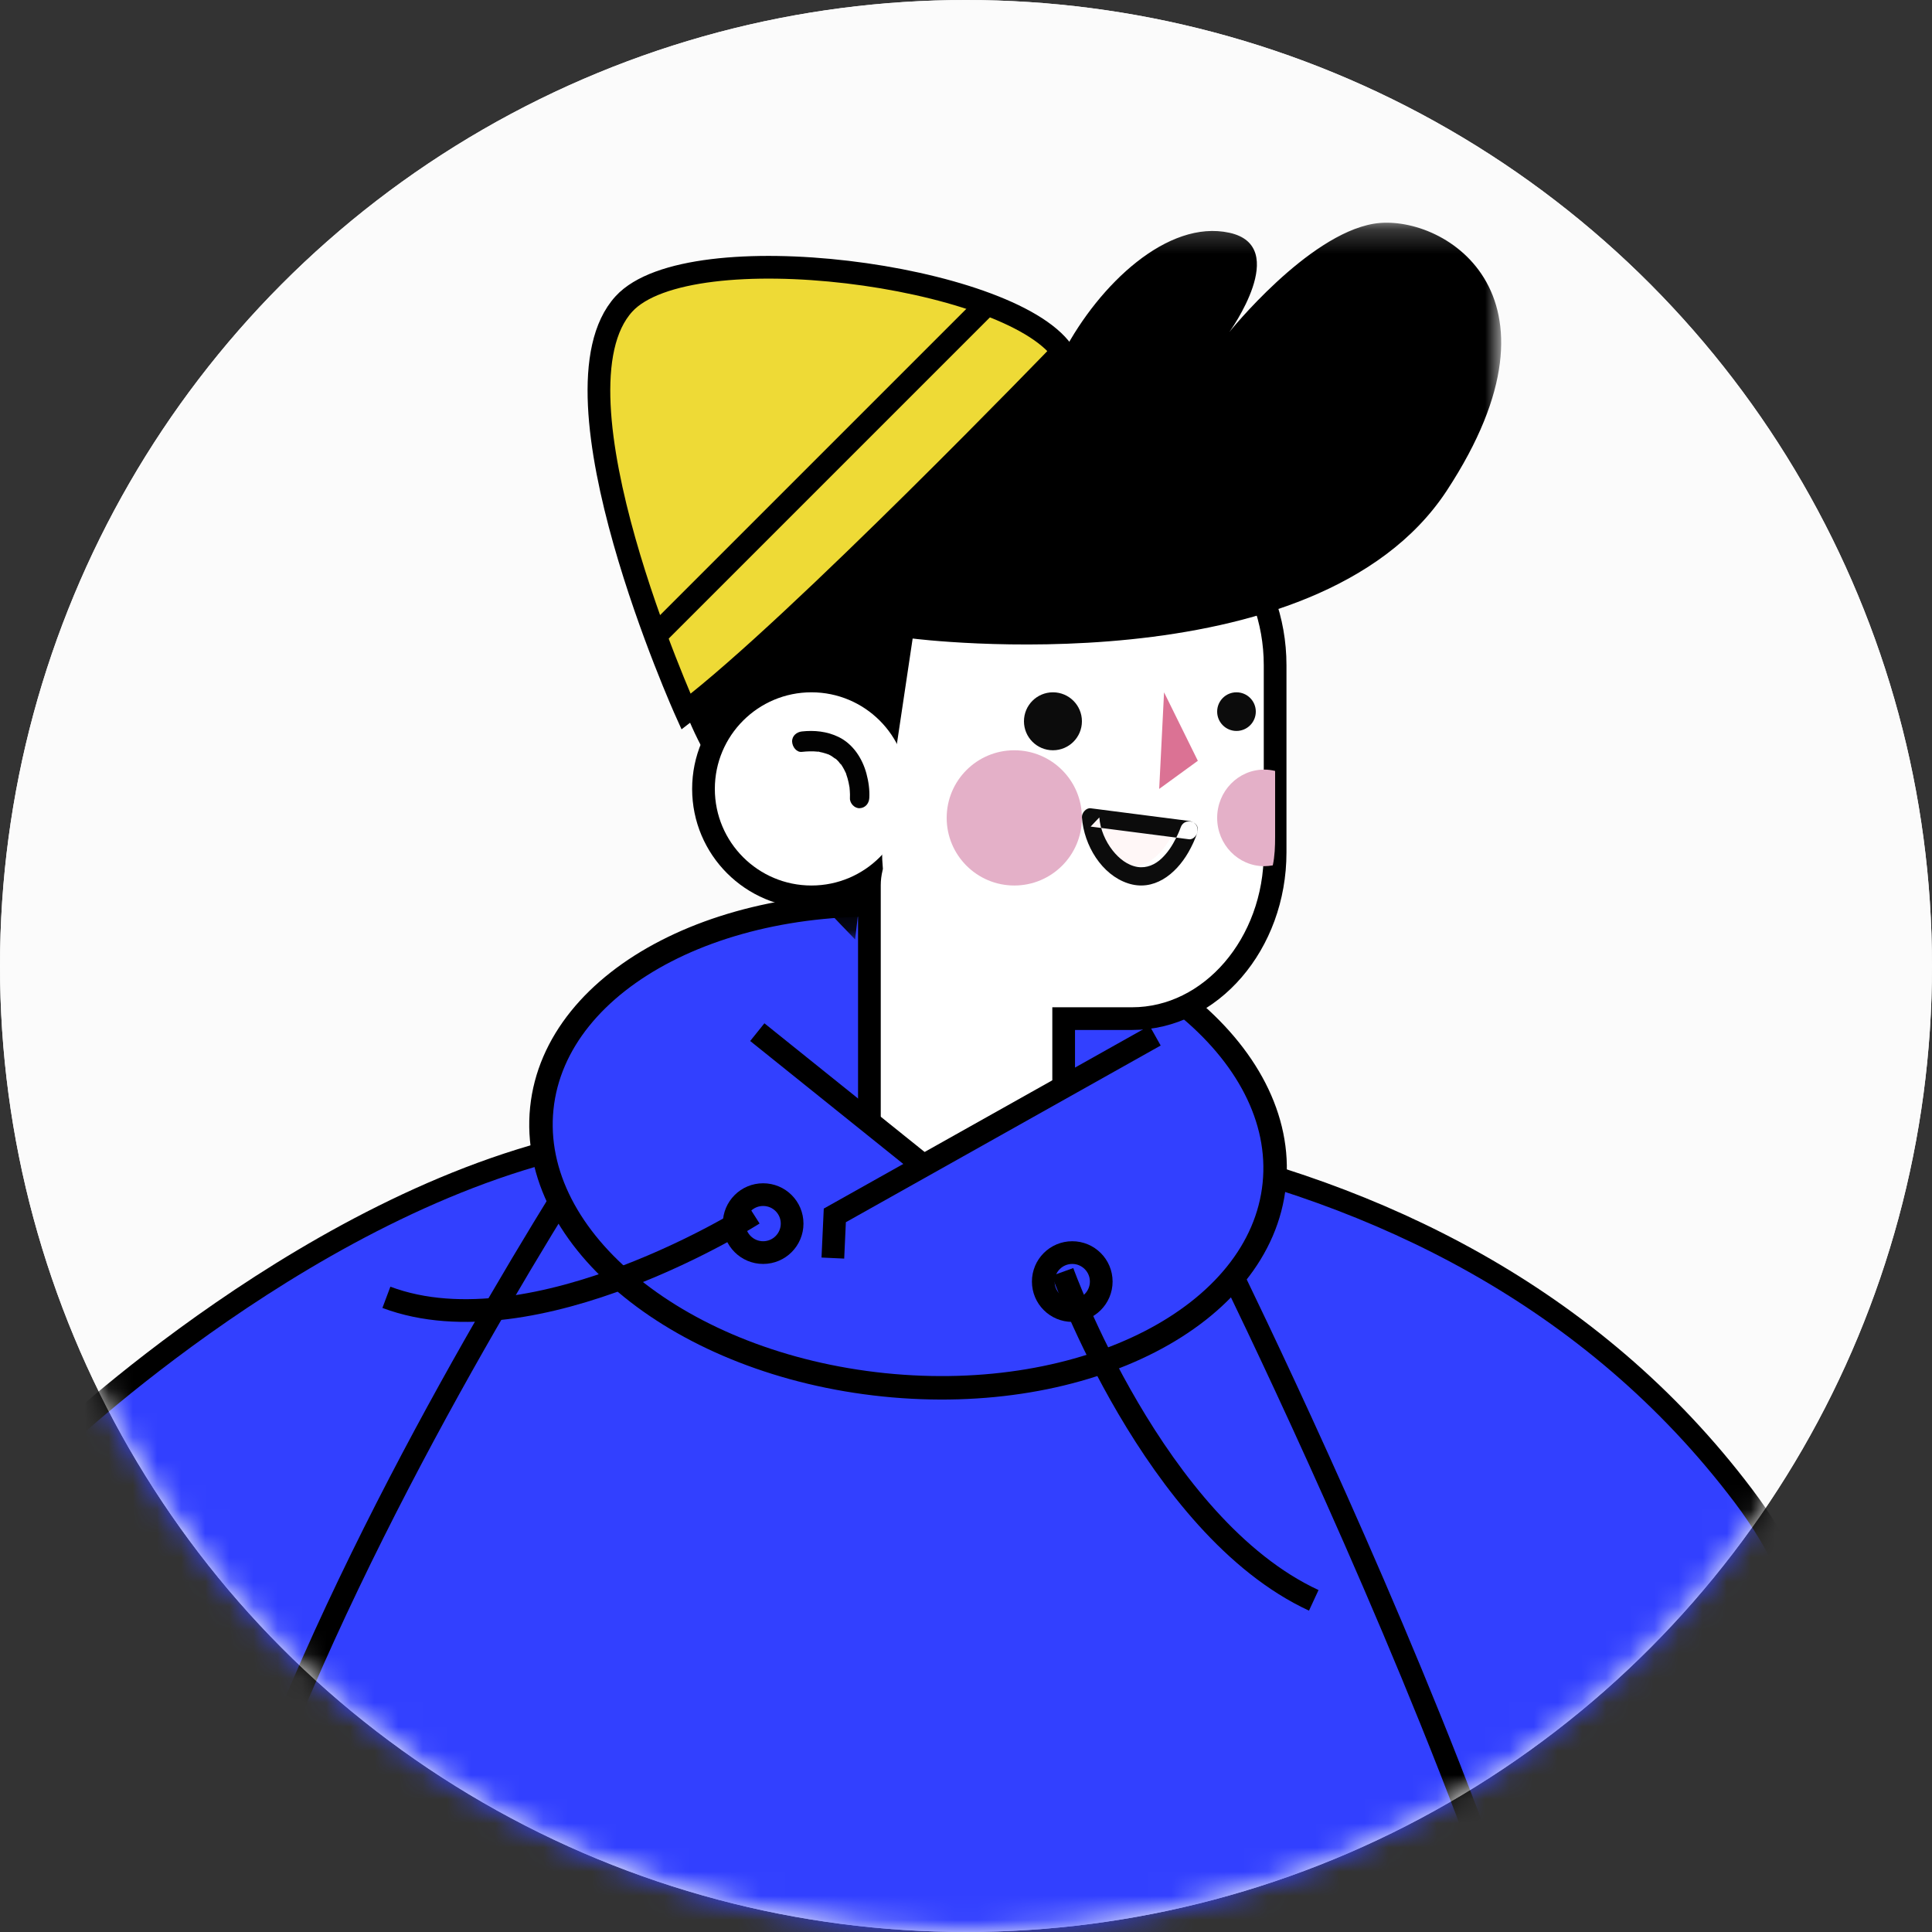 <svg width="80" height="80" viewBox="0 0 80 80" fill="none" xmlns="http://www.w3.org/2000/svg">
<rect x="0" y="0" width="80" height="80" fill="#333333" stroke="none"/>
<circle cx="40" cy="40" r="39.5" fill="#FBFBFB" stroke="#F2F2F2"/>
<circle cx="40" cy="40" r="40" fill="#FBFBFB"/>
<mask id="mask0" mask-type="alpha" maskUnits="userSpaceOnUse" x="0" y="0" width="80" height="80">
<circle cx="40" cy="40" r="40" fill="white"/>
</mask>
<g mask="url(#mask0)">
<path fill-rule="evenodd" clip-rule="evenodd" d="M2.276 59.81C2.276 59.81 13.177 49.375 24.78 47.22C36.382 45.065 59.618 45.279 72.195 61.947C84.771 78.614 53.862 93.358 53.01 93.466C52.157 93.573 1.956 85.147 0.038 83.697C-1.881 82.246 -9.129 73.594 2.276 59.81Z" fill="#3240FF"/>
<path fill-rule="evenodd" clip-rule="evenodd" d="M2.276 59.81C2.276 59.81 13.177 49.375 24.78 47.22C36.382 45.065 59.618 45.279 72.195 61.947C84.771 78.614 53.862 93.358 53.01 93.466C52.157 93.573 1.956 85.147 0.038 83.697C-1.881 82.246 -9.129 73.594 2.276 59.81Z" stroke="black" stroke-width="0.909"/>
<path fill-rule="evenodd" clip-rule="evenodd" d="M50.347 51.398C50.347 51.398 69.205 89.282 64.984 96.519C60.763 103.755 29.52 110.658 13.927 102.75C-4.306 93.503 19.683 55.114 25.348 46.267L50.347 51.398Z" fill="#3240FF"/>
<path fill-rule="evenodd" clip-rule="evenodd" d="M50.347 51.398C50.347 51.398 69.205 89.282 64.984 96.519C60.763 103.755 29.52 110.658 13.927 102.75C-4.306 93.503 19.683 55.114 25.348 46.267L50.347 51.398Z" stroke="black" stroke-width="0.909"/>
<path fill-rule="evenodd" clip-rule="evenodd" d="M22.434 45.901C21.879 51.355 28.218 56.477 36.595 57.342C44.971 58.206 52.211 54.486 52.766 49.032C53.321 43.578 46.981 38.456 38.605 37.591C30.229 36.727 22.989 40.447 22.434 45.901Z" fill="#3240FF"/>
<path fill-rule="evenodd" clip-rule="evenodd" d="M22.434 45.901C21.879 51.355 28.218 56.477 36.595 57.342C44.971 58.206 52.211 54.486 52.766 49.032C53.321 43.578 46.981 38.456 38.605 37.591C30.229 36.727 22.989 40.447 22.434 45.901Z" stroke="black" stroke-width="0.972"/>
<path fill-rule="evenodd" clip-rule="evenodd" d="M29.6 32.667C29.6 34.876 31.391 36.667 33.6 36.667C35.809 36.667 37.6 34.876 37.6 32.667C37.6 30.458 35.809 28.667 33.6 28.667C31.391 28.667 29.6 30.458 29.6 32.667Z" stroke="black" stroke-width="1.88"/>
<path fill-rule="evenodd" clip-rule="evenodd" d="M46.877 20.667H41.978C38.72 20.667 36.055 23.763 36.055 27.548V35.297C36.055 35.516 36.066 35.732 36.084 35.945C36.031 36.174 36 36.41 36 36.655V41.373V41.636V46.354C36 48.066 37.373 49.467 39.051 49.467H40.994C42.671 49.467 44.044 48.066 44.044 46.354V42.179H46.877C50.135 42.179 52.8 39.082 52.8 35.297V27.548C52.8 23.763 50.135 20.667 46.877 20.667Z" fill="white"/>
<path fill-rule="evenodd" clip-rule="evenodd" d="M46.877 20.667H41.978C38.72 20.667 36.055 23.763 36.055 27.548V35.297C36.055 35.516 36.066 35.732 36.084 35.945C36.031 36.174 36 36.41 36 36.655V41.373V41.636V46.354C36 48.066 37.373 49.467 39.051 49.467H40.994C42.671 49.467 44.044 48.066 44.044 46.354V42.179H46.877C50.135 42.179 52.8 39.082 52.8 35.297V27.548C52.8 23.763 50.135 20.667 46.877 20.667Z" stroke="black" stroke-width="0.94"/>
<path fill-rule="evenodd" clip-rule="evenodd" d="M42.4 29.867C42.4 30.53 42.937 31.067 43.6 31.067C44.262 31.067 44.8 30.53 44.8 29.867C44.8 29.203 44.262 28.667 43.6 28.667C42.937 28.667 42.4 29.203 42.4 29.867Z" fill="#0C0C0C"/>
<path fill-rule="evenodd" clip-rule="evenodd" d="M50.4 29.467C50.4 29.908 50.758 30.267 51.2 30.267C51.642 30.267 52 29.908 52 29.467C52 29.024 51.642 28.667 51.2 28.667C50.758 28.667 50.4 29.024 50.4 29.467Z" fill="#0C0C0C"/>
<path fill-rule="evenodd" clip-rule="evenodd" d="M48.8 33.984C48.8 33.984 48.229 35.739 47.02 35.859C45.812 35.98 44.865 34.568 44.8 33.467L48.8 33.984Z" fill="#FFF7F7"/>
<path fill-rule="evenodd" clip-rule="evenodd" d="M48.885 34.272C48.87 34.317 48.852 34.36 48.836 34.405C48.878 34.292 48.815 34.453 48.799 34.489C48.768 34.558 48.736 34.627 48.701 34.696C48.537 35.022 48.358 35.298 48.103 35.543C47.833 35.802 47.481 35.958 47.102 35.899C46.687 35.833 46.336 35.55 46.074 35.219C45.775 34.841 45.556 34.341 45.521 33.847C45.401 33.974 45.281 34.1 45.161 34.227C46.349 34.38 47.538 34.533 48.725 34.686L49.232 34.752C49.425 34.776 49.592 34.56 49.592 34.373C49.592 34.147 49.426 34.018 49.232 33.993C48.043 33.84 46.855 33.687 45.667 33.534C45.499 33.512 45.329 33.49 45.161 33.469C44.977 33.444 44.788 33.661 44.801 33.847C44.883 35.005 45.619 36.218 46.702 36.575C47.763 36.927 48.677 36.213 49.206 35.296C49.354 35.039 49.485 34.759 49.579 34.473C49.73 34.011 49.035 33.812 48.885 34.272Z" fill="#0C0C0C"/>
<path fill-rule="evenodd" clip-rule="evenodd" d="M39.2 33.867C39.2 35.413 40.454 36.667 42 36.667C43.546 36.667 44.8 35.413 44.8 33.867C44.8 32.32 43.546 31.067 42 31.067C40.454 31.067 39.2 32.32 39.2 33.867Z" fill="#E4B0C8"/>
<path fill-rule="evenodd" clip-rule="evenodd" d="M52.348 31.867C52.504 31.867 52.654 31.887 52.8 31.923V34.648C52.8 35.056 52.785 35.449 52.704 35.833C52.597 35.852 52.46 35.867 52.348 35.867C51.272 35.867 50.4 34.971 50.4 33.866C50.4 32.763 51.272 31.867 52.348 31.867Z" fill="#E4B0C8"/>
<path fill-rule="evenodd" clip-rule="evenodd" d="M48.201 28.667L48 32.667L49.6 31.503L48.201 28.667Z" fill="#DB7294"/>
<mask id="mask1" mask-type="alpha" maskUnits="userSpaceOnUse" x="27" y="9" width="36" height="30">
<path fill-rule="evenodd" clip-rule="evenodd" d="M27.697 9.221H62.161V38.901H27.697V9.221Z" fill="white"/>
</mask>
<g mask="url(#mask1)">
<path fill-rule="evenodd" clip-rule="evenodd" d="M36.873 32.581L37.791 26.44C37.791 26.44 54.492 28.57 59.907 20.318C65.321 12.065 59.632 8.798 56.879 9.265C54.126 9.732 50.907 13.745 50.907 13.745C50.907 13.745 53.469 10.198 50.907 9.638C48.344 9.078 45.514 11.785 44.038 14.585C44.038 14.585 33.029 13.541 29.307 20.318C25.585 27.094 28.602 31.9 35.409 38.901L35.864 34.986L36.873 32.581Z" fill="black"/>
</g>
<path fill-rule="evenodd" clip-rule="evenodd" d="M29.6 32.667C29.6 34.876 31.391 36.667 33.6 36.667C35.809 36.667 37.6 34.876 37.6 32.667C37.6 30.458 35.809 28.667 33.6 28.667C31.391 28.667 29.6 30.458 29.6 32.667Z" fill="white"/>
<path fill-rule="evenodd" clip-rule="evenodd" d="M35.996 33.043C36.016 32.71 35.964 32.355 35.878 32.035C35.704 31.39 35.312 30.801 34.721 30.515C34.245 30.284 33.72 30.231 33.202 30.288C32.994 30.311 32.791 30.466 32.8 30.711C32.809 30.92 32.978 31.158 33.202 31.134C33.422 31.109 33.644 31.102 33.865 31.125C33.875 31.126 33.929 31.126 33.933 31.134C33.92 31.113 33.845 31.119 33.932 31.135C33.973 31.143 34.015 31.151 34.057 31.162C34.142 31.183 34.225 31.211 34.308 31.242C34.411 31.281 34.239 31.203 34.336 31.255C34.369 31.272 34.401 31.288 34.433 31.307C34.456 31.319 34.612 31.442 34.624 31.436C34.612 31.443 34.543 31.366 34.598 31.415C34.61 31.426 34.623 31.437 34.636 31.448C34.66 31.471 34.684 31.494 34.707 31.518C34.752 31.564 34.795 31.645 34.847 31.68C34.783 31.637 34.797 31.609 34.829 31.656C34.835 31.668 34.843 31.677 34.85 31.688C34.867 31.715 34.884 31.741 34.9 31.768C34.935 31.826 34.966 31.886 34.995 31.948C35.009 31.978 35.021 32.01 35.036 32.039C35.059 32.085 34.994 31.93 35.018 31.996C35.024 32.011 35.029 32.024 35.034 32.038C35.057 32.101 35.077 32.164 35.095 32.228C35.126 32.336 35.15 32.445 35.168 32.556C35.171 32.58 35.175 32.604 35.179 32.628C35.193 32.722 35.166 32.507 35.175 32.598C35.179 32.645 35.184 32.691 35.188 32.736C35.195 32.839 35.2 32.942 35.194 33.043C35.181 33.265 35.388 33.476 35.595 33.466C35.824 33.456 35.982 33.28 35.996 33.043Z" fill="#020202"/>
<path fill-rule="evenodd" clip-rule="evenodd" d="M44 14.561C44 14.561 32.976 25.988 28.407 29.467C28.407 29.467 22.462 16.268 25.837 12.584C28.543 9.631 41.741 11.366 44 14.561Z" fill="#EEDA36"/>
<path fill-rule="evenodd" clip-rule="evenodd" d="M44 14.561C44 14.561 32.976 25.988 28.407 29.467C28.407 29.467 22.462 16.268 25.837 12.584C28.543 9.631 41.741 11.366 44 14.561Z" stroke="black" stroke-width="0.94"/>
<path d="M40.8 12.667L27.2 26.267" stroke="black" stroke-width="0.94"/>
<path fill-rule="evenodd" clip-rule="evenodd" d="M47.016 43.482L48.8 50.033L35.289 54.267L34.59 51.53L29.6 48.596L31.666 43.067L37.576 47.612L37.966 47.931C37.966 47.931 38.181 48.293 39.276 47.697C40.37 47.101 47.016 43.482 47.016 43.482Z" fill="#3240FF"/>
<path fill-rule="evenodd" clip-rule="evenodd" d="M47.831 42.883L34.568 50.327L34.487 52.094" fill="#3240FF"/>
<path d="M47.831 42.883L34.568 50.327L34.487 52.094" stroke="black" stroke-width="0.94"/>
<path fill-rule="evenodd" clip-rule="evenodd" d="M31.358 42.739L38.319 48.33L31.358 42.739Z" fill="#3240FF"/>
<path d="M31.358 42.739L38.319 48.33" stroke="black" stroke-width="0.94"/>
<path d="M31.2 50.267C31.2 50.267 22.165 56.033 16 53.719" stroke="black" stroke-width="0.94"/>
<path fill-rule="evenodd" clip-rule="evenodd" d="M30.4 50.666C30.4 51.329 30.937 51.867 31.6 51.867C32.263 51.867 32.8 51.329 32.8 50.666C32.8 50.003 32.263 49.467 31.6 49.467C30.937 49.467 30.4 50.003 30.4 50.666Z" stroke="black" stroke-width="0.94"/>
<path fill-rule="evenodd" clip-rule="evenodd" d="M43.2 53.067C43.2 53.73 43.737 54.267 44.4 54.267C45.062 54.267 45.6 53.73 45.6 53.067C45.6 52.404 45.062 51.867 44.4 51.867C43.737 51.867 43.2 52.404 43.2 53.067Z" stroke="black" stroke-width="0.94"/>
<path d="M44 52.667C44 52.667 47.787 63.203 54.4 66.267" stroke="black" stroke-width="0.94"/>
</g>
</svg>
